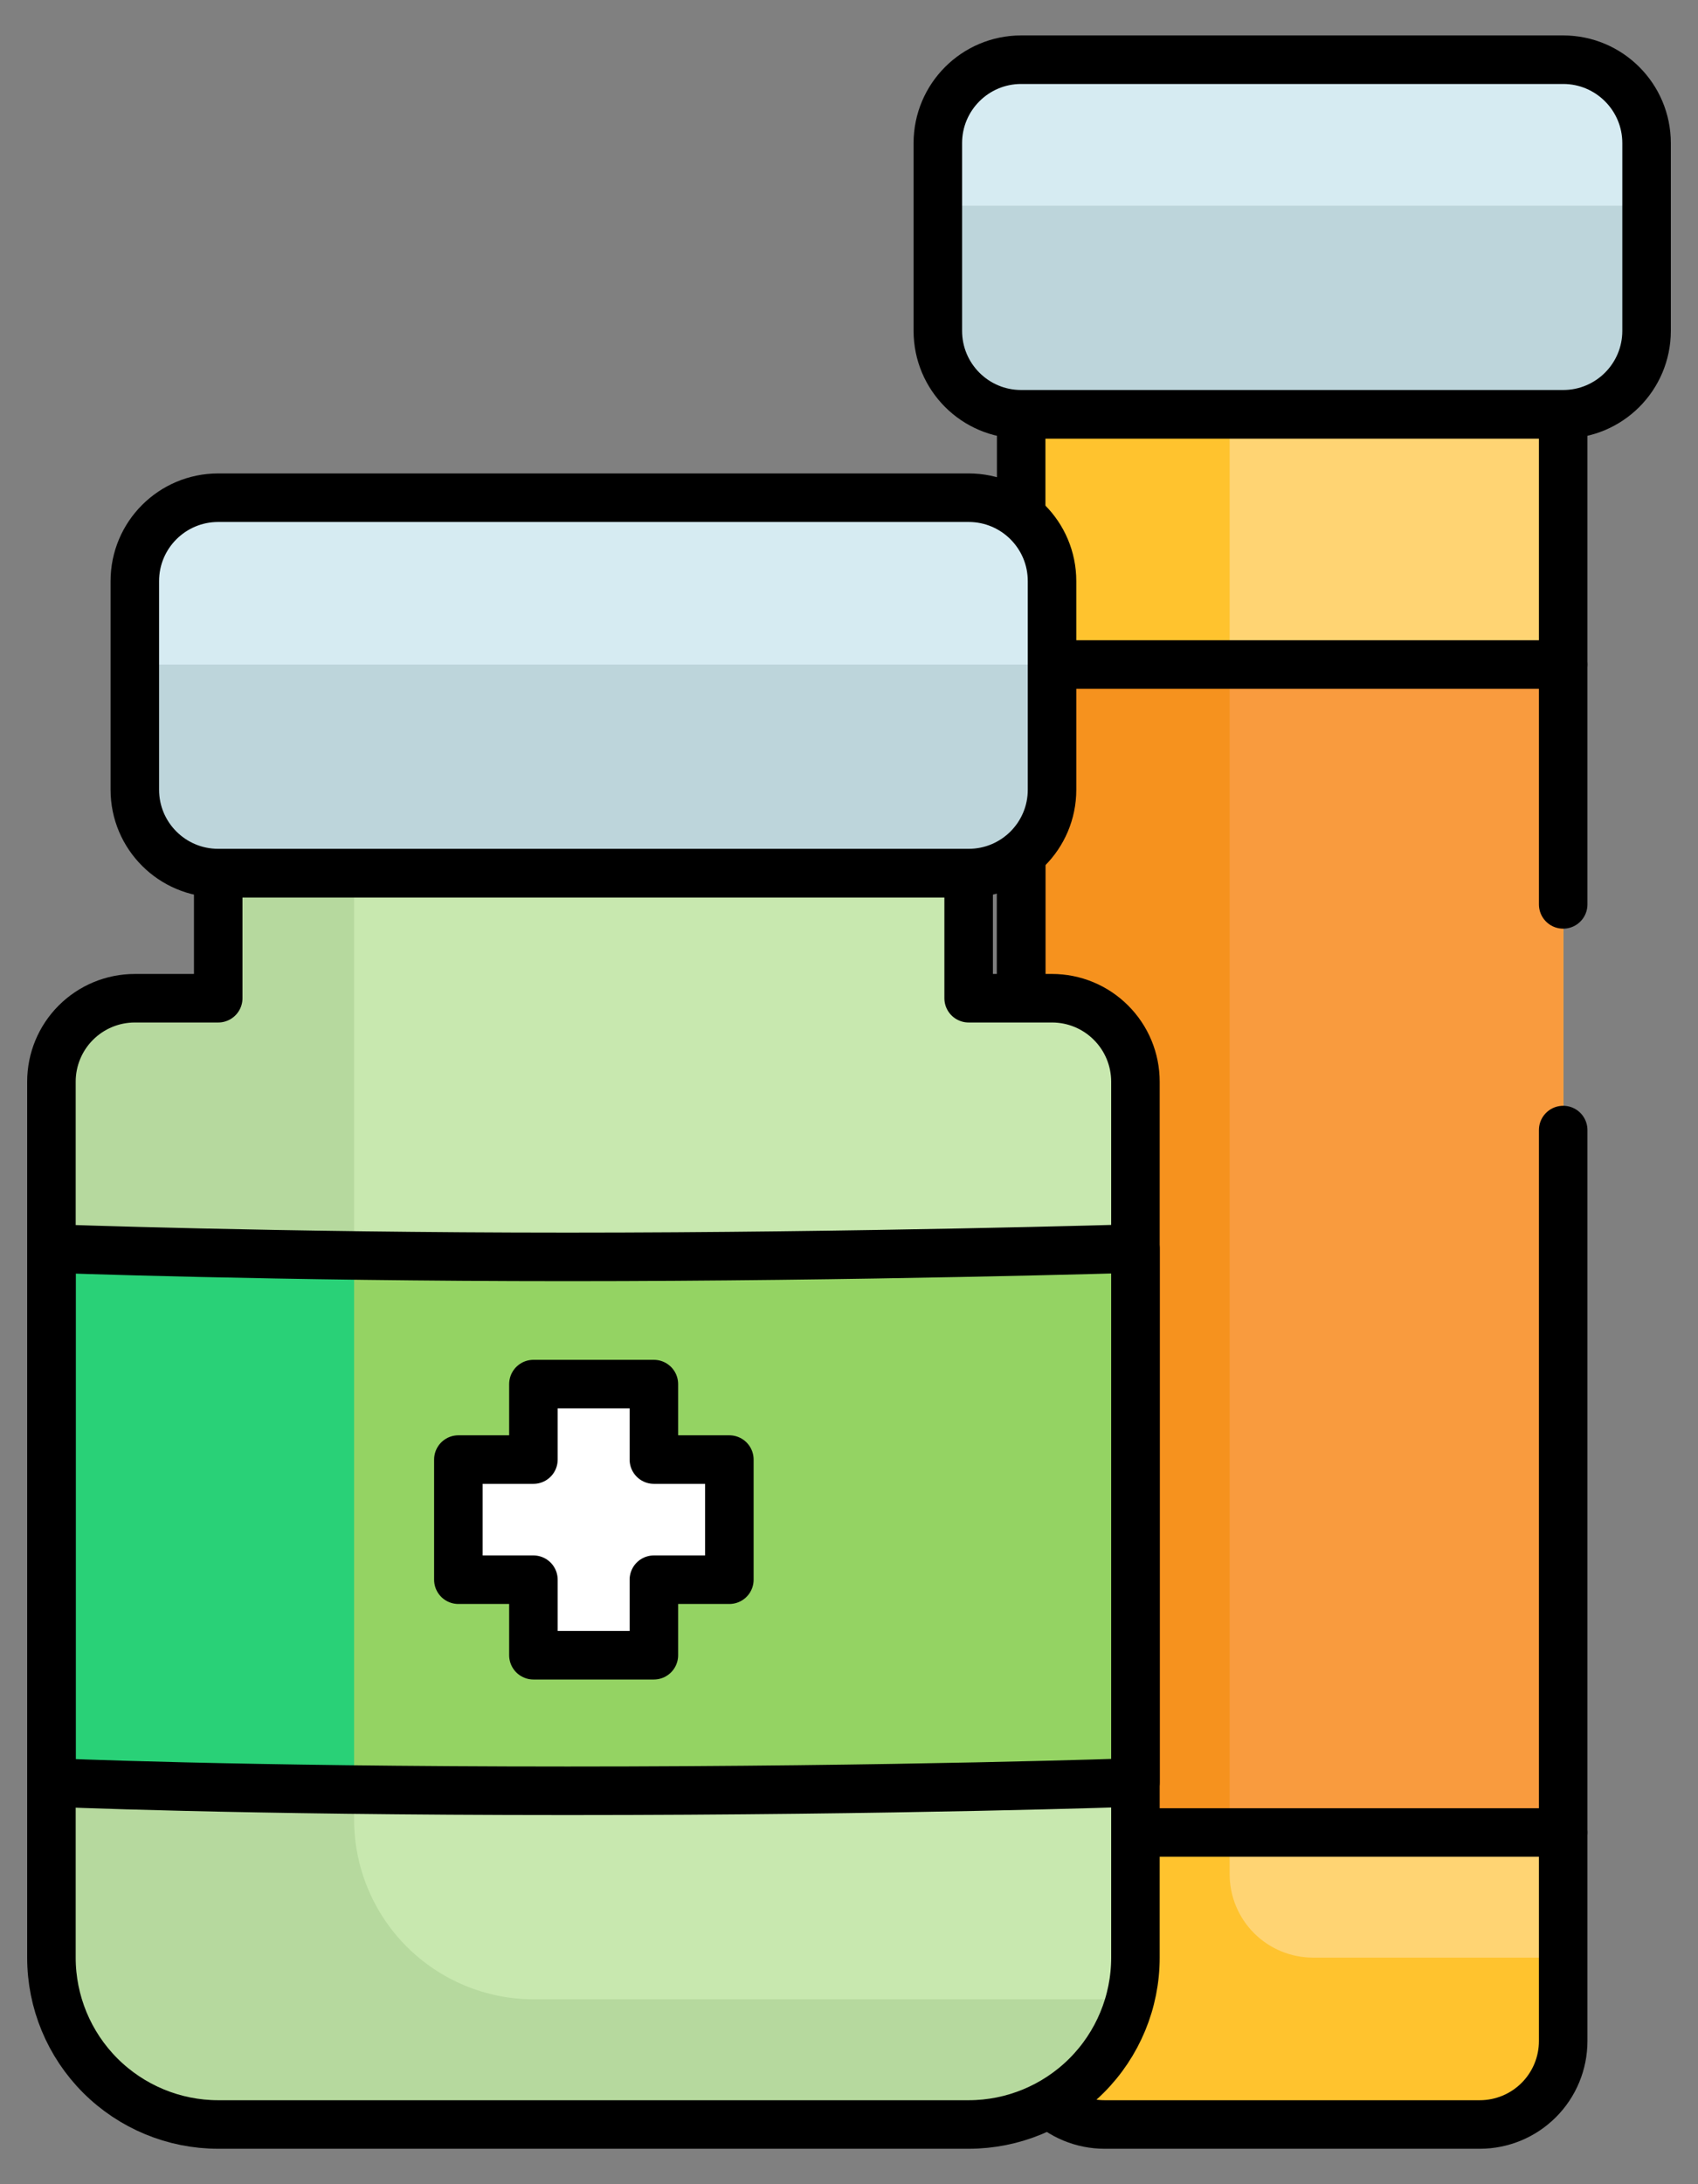 <svg width="35" height="45" viewBox="0 0 35 45" fill="none" xmlns="http://www.w3.org/2000/svg">
<rect x="0" y="0" width="35" height="45" fill="#808080" stroke="none"/>
<path d="M21.049 8.535H32.221V42.051C32.221 42.507 32.04 42.944 31.718 43.266C31.395 43.589 30.958 43.77 30.502 43.77H22.768C22.312 43.77 21.875 43.589 21.553 43.266C21.23 42.944 21.049 42.507 21.049 42.051V8.535Z" fill="#FFC32E"/>
<path d="M25.346 38.613C25.346 39.069 25.527 39.506 25.85 39.829C26.172 40.151 26.609 40.332 27.065 40.332H32.221V8.535H25.346V38.613Z" fill="#FFD473"/>
<path d="M32.221 13.691H21.049V37.754H32.221V13.691Z" fill="#F6921E"/>
<path d="M32.221 13.691H25.346V37.754H32.221V13.691Z" fill="#F99B3E"/>
<path d="M32.221 1.23H21.049C20.1 1.23 19.331 2 19.331 2.949V6.816C19.331 7.766 20.1 8.535 21.049 8.535H32.221C33.17 8.535 33.94 7.766 33.94 6.816V2.949C33.94 2 33.17 1.23 32.221 1.23Z" fill="#D6EBF2"/>
<path d="M32.221 23.282V42.051C32.221 42.507 32.04 42.944 31.718 43.266C31.395 43.589 30.958 43.77 30.502 43.77H22.768C22.312 43.77 21.875 43.589 21.553 43.266C21.23 42.944 21.049 42.507 21.049 42.051V8.535H32.221V18.633" stroke="black" stroke-linecap="round" stroke-linejoin="round"/>
<path d="M32.221 37.754H21.049V13.691H32.221" stroke="black" stroke-linecap="round" stroke-linejoin="round"/>
<path d="M19.331 4.238V6.816C19.331 7.272 19.512 7.709 19.834 8.032C20.156 8.354 20.593 8.535 21.049 8.535H32.221C32.677 8.535 33.114 8.354 33.437 8.032C33.759 7.709 33.94 7.272 33.94 6.816V4.238H19.331Z" fill="#BDD5DB"/>
<path d="M32.221 1.23H21.049C20.1 1.23 19.331 2 19.331 2.949V6.816C19.331 7.766 20.1 8.535 21.049 8.535H32.221C33.17 8.535 33.94 7.766 33.94 6.816V2.949C33.94 2 33.17 1.23 32.221 1.23Z" stroke="black" stroke-linecap="round" stroke-linejoin="round"/>
<path d="M21.685 20.566H19.966V17.988H4.498V20.566H2.779C2.323 20.566 1.886 20.747 1.563 21.07C1.241 21.392 1.06 21.829 1.06 22.285V40.332C1.06 41.244 1.422 42.118 2.067 42.763C2.712 43.407 3.586 43.77 4.498 43.77H19.966C20.878 43.77 21.752 43.407 22.397 42.763C23.042 42.118 23.404 41.244 23.404 40.332V22.285C23.404 21.829 23.223 21.392 22.9 21.07C22.578 20.747 22.141 20.566 21.685 20.566Z" fill="#B6D99E"/>
<path d="M21.694 20.566H19.975V17.988H7.299V37.487C7.299 38.47 7.69 39.412 8.384 40.107C9.079 40.801 10.021 41.191 11.003 41.191H23.292C23.292 41.088 23.344 40.977 23.361 40.865C23.392 40.689 23.409 40.511 23.413 40.332V22.285C23.413 21.829 23.232 21.392 22.909 21.07C22.587 20.747 22.15 20.566 21.694 20.566Z" fill="#C8E8AF"/>
<path d="M23.404 36.723C23.404 36.723 18.574 36.895 11.699 36.895C4.824 36.895 1.06 36.723 1.06 36.723V25.723C1.06 25.723 5.684 25.895 11.699 25.895C17.715 25.895 23.404 25.723 23.404 25.723V36.723Z" fill="#29D177"/>
<path d="M7.299 25.86V36.869C8.583 36.869 10.052 36.869 11.708 36.869C18.583 36.869 23.413 36.697 23.413 36.697V25.723C23.413 25.723 17.724 25.895 11.708 25.895C10.118 25.895 8.631 25.877 7.299 25.86Z" fill="#94D363"/>
<path d="M19.966 10.254H4.498C3.548 10.254 2.779 11.023 2.779 11.973V16.27C2.779 17.219 3.548 17.988 4.498 17.988H19.966C20.916 17.988 21.685 17.219 21.685 16.27V11.973C21.685 11.023 20.916 10.254 19.966 10.254Z" fill="#D6EBF2"/>
<path d="M21.685 20.566H19.966V17.988H4.498V20.566H2.779C2.323 20.566 1.886 20.747 1.563 21.07C1.241 21.392 1.06 21.829 1.06 22.285V40.332C1.06 41.244 1.422 42.118 2.067 42.763C2.712 43.407 3.586 43.77 4.498 43.77H19.966C20.878 43.77 21.752 43.407 22.397 42.763C23.042 42.118 23.404 41.244 23.404 40.332V22.285C23.404 21.829 23.223 21.392 22.9 21.07C22.578 20.747 22.141 20.566 21.685 20.566Z" stroke="black" stroke-linecap="round" stroke-linejoin="round"/>
<path d="M23.404 36.723C23.404 36.723 18.574 36.895 11.699 36.895C4.824 36.895 1.06 36.723 1.06 36.723V25.723C1.06 25.723 5.684 25.895 11.699 25.895C17.715 25.895 23.404 25.723 23.404 25.723V36.723Z" stroke="black" stroke-linecap="round" stroke-linejoin="round"/>
<path d="M15.034 30.071H13.478V28.516H10.995V30.071H9.448V32.546H10.995V34.102H13.478V32.546H15.034V30.071Z" fill="white"/>
<path d="M15.034 30.071H13.478V28.516H10.995V30.071H9.448V32.546H10.995V34.102H13.478V32.546H15.034V30.071Z" stroke="black" stroke-linecap="round" stroke-linejoin="round"/>
<path d="M2.788 13.691V16.27C2.788 16.725 2.969 17.163 3.291 17.485C3.613 17.807 4.051 17.988 4.506 17.988H19.975C20.431 17.988 20.868 17.807 21.19 17.485C21.513 17.163 21.694 16.725 21.694 16.27V13.691H2.788Z" fill="#BDD5DB"/>
<path d="M19.966 10.254H4.498C3.548 10.254 2.779 11.023 2.779 11.973V16.27C2.779 17.219 3.548 17.988 4.498 17.988H19.966C20.916 17.988 21.685 17.219 21.685 16.27V11.973C21.685 11.023 20.916 10.254 19.966 10.254Z" stroke="black" stroke-linecap="round" stroke-linejoin="round"/>
</svg>
